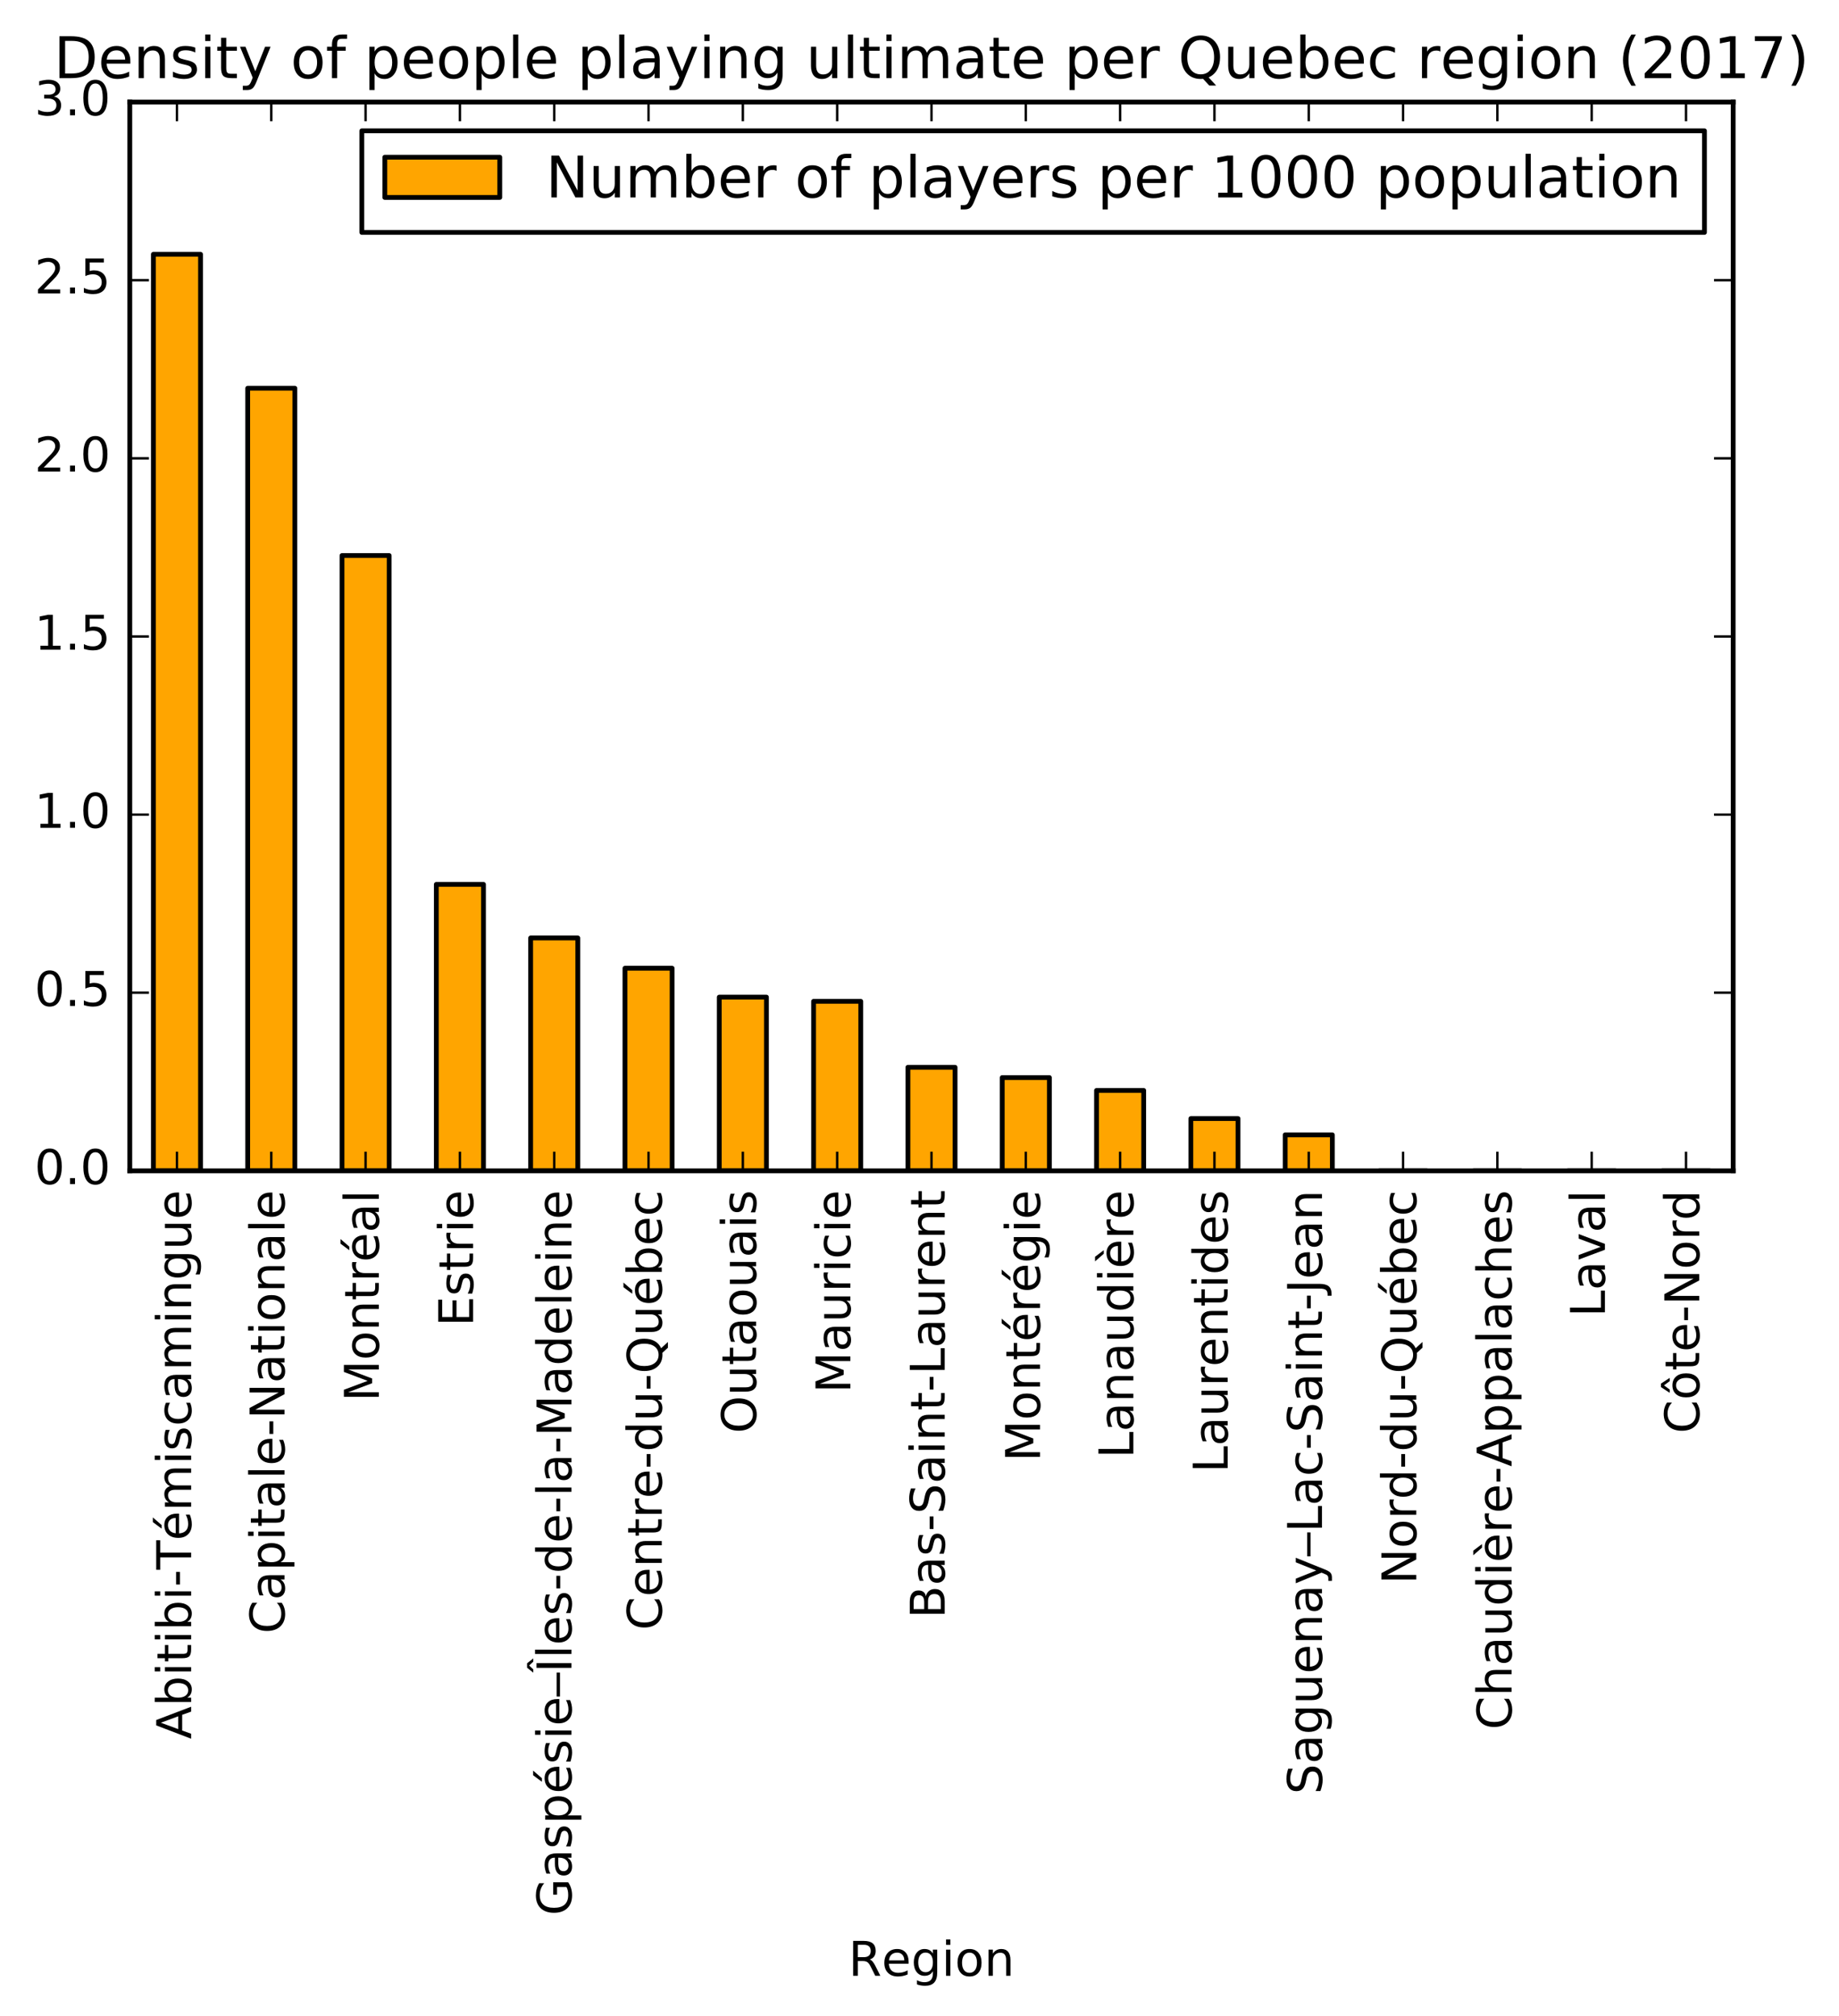<?xml version="1.0" encoding="utf-8" standalone="no"?>
<!DOCTYPE svg PUBLIC "-//W3C//DTD SVG 1.1//EN"
  "http://www.w3.org/Graphics/SVG/1.1/DTD/svg11.dtd">
<!-- Created with matplotlib (http://matplotlib.org/) -->
<svg height="421pt" version="1.1" viewBox="0 0 384 421" width="384pt" xmlns="http://www.w3.org/2000/svg" xmlns:xlink="http://www.w3.org/1999/xlink">
 <defs>
  <style type="text/css">
*{stroke-linecap:butt;stroke-linejoin:round;stroke-miterlimit:100000;}
  </style>
 </defs>
 <g id="figure_1">
  <g id="patch_1">
   <path d="M 0 421.904 
L 384.971 421.904 
L 384.971 0 
L 0 0 
z
" style="fill:#ffffff;"/>
  </g>
  <g id="axes_1">
   <g id="patch_2">
    <path d="M 27.103 244.518 
L 361.903 244.518 
L 361.903 21.318 
L 27.103 21.318 
z
" style="fill:#ffffff;"/>
   </g>
   <g id="patch_3">
    <path clip-path="url(#p0027a1272e)" d="M 32.027 244.518 
L 41.874 244.518 
L 41.874 53.103 
L 32.027 53.103 
z
" style="fill:#ffa500;stroke:#000000;stroke-linejoin:miter;"/>
   </g>
   <g id="patch_4">
    <path clip-path="url(#p0027a1272e)" d="M 51.721 244.518 
L 61.568 244.518 
L 61.568 81.08 
L 51.721 81.08 
z
" style="fill:#ffa500;stroke:#000000;stroke-linejoin:miter;"/>
   </g>
   <g id="patch_5">
    <path clip-path="url(#p0027a1272e)" d="M 71.415 244.518 
L 81.262 244.518 
L 81.262 116.016 
L 71.415 116.016 
z
" style="fill:#ffa500;stroke:#000000;stroke-linejoin:miter;"/>
   </g>
   <g id="patch_6">
    <path clip-path="url(#p0027a1272e)" d="M 91.109 244.518 
L 100.956 244.518 
L 100.956 184.693 
L 91.109 184.693 
z
" style="fill:#ffa500;stroke:#000000;stroke-linejoin:miter;"/>
   </g>
   <g id="patch_7">
    <path clip-path="url(#p0027a1272e)" d="M 110.803 244.518 
L 120.65 244.518 
L 120.65 195.883 
L 110.803 195.883 
z
" style="fill:#ffa500;stroke:#000000;stroke-linejoin:miter;"/>
   </g>
   <g id="patch_8">
    <path clip-path="url(#p0027a1272e)" d="M 130.497 244.518 
L 140.344 244.518 
L 140.344 202.202 
L 130.497 202.202 
z
" style="fill:#ffa500;stroke:#000000;stroke-linejoin:miter;"/>
   </g>
   <g id="patch_9">
    <path clip-path="url(#p0027a1272e)" d="M 150.191 244.518 
L 160.038 244.518 
L 160.038 208.242 
L 150.191 208.242 
z
" style="fill:#ffa500;stroke:#000000;stroke-linejoin:miter;"/>
   </g>
   <g id="patch_10">
    <path clip-path="url(#p0027a1272e)" d="M 169.885 244.518 
L 179.733 244.518 
L 179.733 209.117 
L 169.885 209.117 
z
" style="fill:#ffa500;stroke:#000000;stroke-linejoin:miter;"/>
   </g>
   <g id="patch_11">
    <path clip-path="url(#p0027a1272e)" d="M 189.58 244.518 
L 199.427 244.518 
L 199.427 222.894 
L 189.58 222.894 
z
" style="fill:#ffa500;stroke:#000000;stroke-linejoin:miter;"/>
   </g>
   <g id="patch_12">
    <path clip-path="url(#p0027a1272e)" d="M 209.274 244.518 
L 219.121 244.518 
L 219.121 225.038 
L 209.274 225.038 
z
" style="fill:#ffa500;stroke:#000000;stroke-linejoin:miter;"/>
   </g>
   <g id="patch_13">
    <path clip-path="url(#p0027a1272e)" d="M 228.968 244.518 
L 238.815 244.518 
L 238.815 227.721 
L 228.968 227.721 
z
" style="fill:#ffa500;stroke:#000000;stroke-linejoin:miter;"/>
   </g>
   <g id="patch_14">
    <path clip-path="url(#p0027a1272e)" d="M 248.662 244.518 
L 258.509 244.518 
L 258.509 233.597 
L 248.662 233.597 
z
" style="fill:#ffa500;stroke:#000000;stroke-linejoin:miter;"/>
   </g>
   <g id="patch_15">
    <path clip-path="url(#p0027a1272e)" d="M 268.356 244.518 
L 278.203 244.518 
L 278.203 237.003 
L 268.356 237.003 
z
" style="fill:#ffa500;stroke:#000000;stroke-linejoin:miter;"/>
   </g>
   <g id="patch_16">
    <path clip-path="url(#p0027a1272e)" d="M 288.05 244.518 
L 297.897 244.518 
L 297.897 244.518 
L 288.05 244.518 
z
" style="fill:#ffa500;stroke:#000000;stroke-linejoin:miter;"/>
   </g>
   <g id="patch_17">
    <path clip-path="url(#p0027a1272e)" d="M 307.744 244.518 
L 317.591 244.518 
L 317.591 244.518 
L 307.744 244.518 
z
" style="fill:#ffa500;stroke:#000000;stroke-linejoin:miter;"/>
   </g>
   <g id="patch_18">
    <path clip-path="url(#p0027a1272e)" d="M 327.438 244.518 
L 337.285 244.518 
L 337.285 244.518 
L 327.438 244.518 
z
" style="fill:#ffa500;stroke:#000000;stroke-linejoin:miter;"/>
   </g>
   <g id="patch_19">
    <path clip-path="url(#p0027a1272e)" d="M 347.133 244.518 
L 356.98 244.518 
L 356.98 244.518 
L 347.133 244.518 
z
" style="fill:#ffa500;stroke:#000000;stroke-linejoin:miter;"/>
   </g>
   <g id="patch_20">
    <path d="M 27.103 21.318 
L 361.903 21.318 
" style="fill:none;stroke:#000000;stroke-linecap:square;stroke-linejoin:miter;"/>
   </g>
   <g id="patch_21">
    <path d="M 361.903 244.518 
L 361.903 21.318 
" style="fill:none;stroke:#000000;stroke-linecap:square;stroke-linejoin:miter;"/>
   </g>
   <g id="patch_22">
    <path d="M 27.103 244.518 
L 361.903 244.518 
" style="fill:none;stroke:#000000;stroke-linecap:square;stroke-linejoin:miter;"/>
   </g>
   <g id="patch_23">
    <path d="M 27.103 244.518 
L 27.103 21.318 
" style="fill:none;stroke:#000000;stroke-linecap:square;stroke-linejoin:miter;"/>
   </g>
   <g id="matplotlib.axis_1">
    <g id="xtick_1">
     <g id="line2d_1">
      <defs>
       <path d="M 0 0 
L 0 -4 
" id="mc081baf6a2" style="stroke:#000000;stroke-width:0.5;"/>
      </defs>
      <g>
       <use style="stroke:#000000;stroke-width:0.5;" x="36.95" xlink:href="#mc081baf6a2" y="244.518"/>
      </g>
     </g>
     <g id="line2d_2">
      <defs>
       <path d="M 0 0 
L 0 4 
" id="m4bff1004f4" style="stroke:#000000;stroke-width:0.5;"/>
      </defs>
      <g>
       <use style="stroke:#000000;stroke-width:0.5;" x="36.95" xlink:href="#m4bff1004f4" y="21.318"/>
      </g>
     </g>
     <g id="text_1">
      <!-- Abitibi-Témiscamingue -->
      <defs>
       <path d="M 54.891 33.016 
L 54.891 0 
L 45.906 0 
L 45.906 32.719 
Q 45.906 40.484 42.875 44.328 
Q 39.844 48.188 33.797 48.188 
Q 26.516 48.188 22.312 43.547 
Q 18.109 38.922 18.109 30.906 
L 18.109 0 
L 9.078 0 
L 9.078 54.688 
L 18.109 54.688 
L 18.109 46.188 
Q 21.344 51.125 25.703 53.562 
Q 30.078 56 35.797 56 
Q 45.219 56 50.047 50.172 
Q 54.891 44.344 54.891 33.016 
" id="BitstreamVeraSans-Roman-6e"/>
       <path d="M 56.203 29.594 
L 56.203 25.203 
L 14.891 25.203 
Q 15.484 15.922 20.484 11.062 
Q 25.484 6.203 34.422 6.203 
Q 39.594 6.203 44.453 7.469 
Q 49.312 8.734 54.109 11.281 
L 54.109 2.781 
Q 49.266 0.734 44.188 -0.344 
Q 39.109 -1.422 33.891 -1.422 
Q 20.797 -1.422 13.156 6.188 
Q 5.516 13.812 5.516 26.812 
Q 5.516 40.234 12.766 48.109 
Q 20.016 56 32.328 56 
Q 43.359 56 49.781 48.891 
Q 56.203 41.797 56.203 29.594 
M 47.219 32.234 
Q 47.125 39.594 43.094 43.984 
Q 39.062 48.391 32.422 48.391 
Q 24.906 48.391 20.391 44.141 
Q 15.875 39.891 15.188 32.172 
z
M 38.531 79.984 
L 48.25 79.984 
L 32.344 61.625 
L 24.859 61.625 
z
" id="BitstreamVeraSans-Roman-e9"/>
       <path d="M 45.406 27.984 
Q 45.406 37.75 41.375 43.109 
Q 37.359 48.484 30.078 48.484 
Q 22.859 48.484 18.828 43.109 
Q 14.797 37.75 14.797 27.984 
Q 14.797 18.266 18.828 12.891 
Q 22.859 7.516 30.078 7.516 
Q 37.359 7.516 41.375 12.891 
Q 45.406 18.266 45.406 27.984 
M 54.391 6.781 
Q 54.391 -7.172 48.188 -13.984 
Q 42 -20.797 29.203 -20.797 
Q 24.469 -20.797 20.266 -20.094 
Q 16.062 -19.391 12.109 -17.922 
L 12.109 -9.188 
Q 16.062 -11.328 19.922 -12.344 
Q 23.781 -13.375 27.781 -13.375 
Q 36.625 -13.375 41.016 -8.766 
Q 45.406 -4.156 45.406 5.172 
L 45.406 9.625 
Q 42.625 4.781 38.281 2.391 
Q 33.938 0 27.875 0 
Q 17.828 0 11.672 7.656 
Q 5.516 15.328 5.516 27.984 
Q 5.516 40.672 11.672 48.328 
Q 17.828 56 27.875 56 
Q 33.938 56 38.281 53.609 
Q 42.625 51.219 45.406 46.391 
L 45.406 54.688 
L 54.391 54.688 
z
" id="BitstreamVeraSans-Roman-67"/>
       <path d="M -0.297 72.906 
L 61.375 72.906 
L 61.375 64.594 
L 35.5 64.594 
L 35.5 0 
L 25.594 0 
L 25.594 64.594 
L -0.297 64.594 
z
" id="BitstreamVeraSans-Roman-54"/>
       <path d="M 4.891 31.391 
L 31.203 31.391 
L 31.203 23.391 
L 4.891 23.391 
z
" id="BitstreamVeraSans-Roman-2d"/>
       <path d="M 34.188 63.188 
L 20.797 26.906 
L 47.609 26.906 
z
M 28.609 72.906 
L 39.797 72.906 
L 67.578 0 
L 57.328 0 
L 50.688 18.703 
L 17.828 18.703 
L 11.188 0 
L 0.781 0 
z
" id="BitstreamVeraSans-Roman-41"/>
       <path d="M 52 44.188 
Q 55.375 50.25 60.062 53.125 
Q 64.75 56 71.094 56 
Q 79.641 56 84.281 50.016 
Q 88.922 44.047 88.922 33.016 
L 88.922 0 
L 79.891 0 
L 79.891 32.719 
Q 79.891 40.578 77.094 44.375 
Q 74.312 48.188 68.609 48.188 
Q 61.625 48.188 57.562 43.547 
Q 53.516 38.922 53.516 30.906 
L 53.516 0 
L 44.484 0 
L 44.484 32.719 
Q 44.484 40.625 41.703 44.406 
Q 38.922 48.188 33.109 48.188 
Q 26.219 48.188 22.156 43.531 
Q 18.109 38.875 18.109 30.906 
L 18.109 0 
L 9.078 0 
L 9.078 54.688 
L 18.109 54.688 
L 18.109 46.188 
Q 21.188 51.219 25.484 53.609 
Q 29.781 56 35.688 56 
Q 41.656 56 45.828 52.969 
Q 50 49.953 52 44.188 
" id="BitstreamVeraSans-Roman-6d"/>
       <path d="M 56.203 29.594 
L 56.203 25.203 
L 14.891 25.203 
Q 15.484 15.922 20.484 11.062 
Q 25.484 6.203 34.422 6.203 
Q 39.594 6.203 44.453 7.469 
Q 49.312 8.734 54.109 11.281 
L 54.109 2.781 
Q 49.266 0.734 44.188 -0.344 
Q 39.109 -1.422 33.891 -1.422 
Q 20.797 -1.422 13.156 6.188 
Q 5.516 13.812 5.516 26.812 
Q 5.516 40.234 12.766 48.109 
Q 20.016 56 32.328 56 
Q 43.359 56 49.781 48.891 
Q 56.203 41.797 56.203 29.594 
M 47.219 32.234 
Q 47.125 39.594 43.094 43.984 
Q 39.062 48.391 32.422 48.391 
Q 24.906 48.391 20.391 44.141 
Q 15.875 39.891 15.188 32.172 
z
" id="BitstreamVeraSans-Roman-65"/>
       <path d="M 9.422 54.688 
L 18.406 54.688 
L 18.406 0 
L 9.422 0 
z
M 9.422 75.984 
L 18.406 75.984 
L 18.406 64.594 
L 9.422 64.594 
z
" id="BitstreamVeraSans-Roman-69"/>
       <path d="M 18.312 70.219 
L 18.312 54.688 
L 36.812 54.688 
L 36.812 47.703 
L 18.312 47.703 
L 18.312 18.016 
Q 18.312 11.328 20.141 9.422 
Q 21.969 7.516 27.594 7.516 
L 36.812 7.516 
L 36.812 0 
L 27.594 0 
Q 17.188 0 13.234 3.875 
Q 9.281 7.766 9.281 18.016 
L 9.281 47.703 
L 2.688 47.703 
L 2.688 54.688 
L 9.281 54.688 
L 9.281 70.219 
z
" id="BitstreamVeraSans-Roman-74"/>
       <path d="M 8.5 21.578 
L 8.5 54.688 
L 17.484 54.688 
L 17.484 21.922 
Q 17.484 14.156 20.5 10.266 
Q 23.531 6.391 29.594 6.391 
Q 36.859 6.391 41.078 11.031 
Q 45.312 15.672 45.312 23.688 
L 45.312 54.688 
L 54.297 54.688 
L 54.297 0 
L 45.312 0 
L 45.312 8.406 
Q 42.047 3.422 37.719 1 
Q 33.406 -1.422 27.688 -1.422 
Q 18.266 -1.422 13.375 4.438 
Q 8.5 10.297 8.5 21.578 
" id="BitstreamVeraSans-Roman-75"/>
       <path d="M 34.281 27.484 
Q 23.391 27.484 19.188 25 
Q 14.984 22.516 14.984 16.5 
Q 14.984 11.719 18.141 8.906 
Q 21.297 6.109 26.703 6.109 
Q 34.188 6.109 38.703 11.406 
Q 43.219 16.703 43.219 25.484 
L 43.219 27.484 
z
M 52.203 31.203 
L 52.203 0 
L 43.219 0 
L 43.219 8.297 
Q 40.141 3.328 35.547 0.953 
Q 30.953 -1.422 24.312 -1.422 
Q 15.922 -1.422 10.953 3.297 
Q 6 8.016 6 15.922 
Q 6 25.141 12.172 29.828 
Q 18.359 34.516 30.609 34.516 
L 43.219 34.516 
L 43.219 35.406 
Q 43.219 41.609 39.141 45 
Q 35.062 48.391 27.688 48.391 
Q 23 48.391 18.547 47.266 
Q 14.109 46.141 10.016 43.891 
L 10.016 52.203 
Q 14.938 54.109 19.578 55.047 
Q 24.219 56 28.609 56 
Q 40.484 56 46.344 49.844 
Q 52.203 43.703 52.203 31.203 
" id="BitstreamVeraSans-Roman-61"/>
       <path d="M 44.281 53.078 
L 44.281 44.578 
Q 40.484 46.531 36.375 47.5 
Q 32.281 48.484 27.875 48.484 
Q 21.188 48.484 17.844 46.438 
Q 14.5 44.391 14.5 40.281 
Q 14.5 37.156 16.891 35.375 
Q 19.281 33.594 26.516 31.984 
L 29.594 31.297 
Q 39.156 29.25 43.188 25.516 
Q 47.219 21.781 47.219 15.094 
Q 47.219 7.469 41.188 3.016 
Q 35.156 -1.422 24.609 -1.422 
Q 20.219 -1.422 15.453 -0.562 
Q 10.688 0.297 5.422 2 
L 5.422 11.281 
Q 10.406 8.688 15.234 7.391 
Q 20.062 6.109 24.812 6.109 
Q 31.156 6.109 34.562 8.281 
Q 37.984 10.453 37.984 14.406 
Q 37.984 18.062 35.516 20.016 
Q 33.062 21.969 24.703 23.781 
L 21.578 24.516 
Q 13.234 26.266 9.516 29.906 
Q 5.812 33.547 5.812 39.891 
Q 5.812 47.609 11.281 51.797 
Q 16.75 56 26.812 56 
Q 31.781 56 36.172 55.266 
Q 40.578 54.547 44.281 53.078 
" id="BitstreamVeraSans-Roman-73"/>
       <path d="M 48.781 52.594 
L 48.781 44.188 
Q 44.969 46.297 41.141 47.344 
Q 37.312 48.391 33.406 48.391 
Q 24.656 48.391 19.812 42.844 
Q 14.984 37.312 14.984 27.297 
Q 14.984 17.281 19.812 11.734 
Q 24.656 6.203 33.406 6.203 
Q 37.312 6.203 41.141 7.25 
Q 44.969 8.297 48.781 10.406 
L 48.781 2.094 
Q 45.016 0.344 40.984 -0.531 
Q 36.969 -1.422 32.422 -1.422 
Q 20.062 -1.422 12.781 6.344 
Q 5.516 14.109 5.516 27.297 
Q 5.516 40.672 12.859 48.328 
Q 20.219 56 33.016 56 
Q 37.156 56 41.109 55.141 
Q 45.062 54.297 48.781 52.594 
" id="BitstreamVeraSans-Roman-63"/>
       <path d="M 48.688 27.297 
Q 48.688 37.203 44.609 42.844 
Q 40.531 48.484 33.406 48.484 
Q 26.266 48.484 22.188 42.844 
Q 18.109 37.203 18.109 27.297 
Q 18.109 17.391 22.188 11.75 
Q 26.266 6.109 33.406 6.109 
Q 40.531 6.109 44.609 11.75 
Q 48.688 17.391 48.688 27.297 
M 18.109 46.391 
Q 20.953 51.266 25.266 53.625 
Q 29.594 56 35.594 56 
Q 45.562 56 51.781 48.094 
Q 58.016 40.188 58.016 27.297 
Q 58.016 14.406 51.781 6.484 
Q 45.562 -1.422 35.594 -1.422 
Q 29.594 -1.422 25.266 0.953 
Q 20.953 3.328 18.109 8.203 
L 18.109 0 
L 9.078 0 
L 9.078 75.984 
L 18.109 75.984 
z
" id="BitstreamVeraSans-Roman-62"/>
      </defs>
      <g transform="translate(39.91 363.188)rotate(-90.0)scale(0.1 -0.1)">
       <use xlink:href="#BitstreamVeraSans-Roman-41"/>
       <use x="68.408" xlink:href="#BitstreamVeraSans-Roman-62"/>
       <use x="131.885" xlink:href="#BitstreamVeraSans-Roman-69"/>
       <use x="159.668" xlink:href="#BitstreamVeraSans-Roman-74"/>
       <use x="198.877" xlink:href="#BitstreamVeraSans-Roman-69"/>
       <use x="226.66" xlink:href="#BitstreamVeraSans-Roman-62"/>
       <use x="290.137" xlink:href="#BitstreamVeraSans-Roman-69"/>
       <use x="317.92" xlink:href="#BitstreamVeraSans-Roman-2d"/>
       <use x="353.863" xlink:href="#BitstreamVeraSans-Roman-54"/>
       <use x="414.682" xlink:href="#BitstreamVeraSans-Roman-e9"/>
       <use x="476.205" xlink:href="#BitstreamVeraSans-Roman-6d"/>
       <use x="573.617" xlink:href="#BitstreamVeraSans-Roman-69"/>
       <use x="601.4" xlink:href="#BitstreamVeraSans-Roman-73"/>
       <use x="653.5" xlink:href="#BitstreamVeraSans-Roman-63"/>
       <use x="708.48" xlink:href="#BitstreamVeraSans-Roman-61"/>
       <use x="769.76" xlink:href="#BitstreamVeraSans-Roman-6d"/>
       <use x="867.172" xlink:href="#BitstreamVeraSans-Roman-69"/>
       <use x="894.955" xlink:href="#BitstreamVeraSans-Roman-6e"/>
       <use x="958.334" xlink:href="#BitstreamVeraSans-Roman-67"/>
       <use x="1021.811" xlink:href="#BitstreamVeraSans-Roman-75"/>
       <use x="1085.189" xlink:href="#BitstreamVeraSans-Roman-65"/>
      </g>
     </g>
    </g>
    <g id="xtick_2">
     <g id="line2d_3">
      <g>
       <use style="stroke:#000000;stroke-width:0.5;" x="56.644" xlink:href="#mc081baf6a2" y="244.518"/>
      </g>
     </g>
     <g id="line2d_4">
      <g>
       <use style="stroke:#000000;stroke-width:0.5;" x="56.644" xlink:href="#m4bff1004f4" y="21.318"/>
      </g>
     </g>
     <g id="text_2">
      <!-- Capitale-Nationale -->
      <defs>
       <path d="M 9.812 72.906 
L 23.094 72.906 
L 55.422 11.922 
L 55.422 72.906 
L 64.984 72.906 
L 64.984 0 
L 51.703 0 
L 19.391 60.984 
L 19.391 0 
L 9.812 0 
z
" id="BitstreamVeraSans-Roman-4e"/>
       <path d="M 30.609 48.391 
Q 23.391 48.391 19.188 42.75 
Q 14.984 37.109 14.984 27.297 
Q 14.984 17.484 19.156 11.844 
Q 23.344 6.203 30.609 6.203 
Q 37.797 6.203 41.984 11.859 
Q 46.188 17.531 46.188 27.297 
Q 46.188 37.016 41.984 42.703 
Q 37.797 48.391 30.609 48.391 
M 30.609 56 
Q 42.328 56 49.016 48.375 
Q 55.719 40.766 55.719 27.297 
Q 55.719 13.875 49.016 6.219 
Q 42.328 -1.422 30.609 -1.422 
Q 18.844 -1.422 12.172 6.219 
Q 5.516 13.875 5.516 27.297 
Q 5.516 40.766 12.172 48.375 
Q 18.844 56 30.609 56 
" id="BitstreamVeraSans-Roman-6f"/>
       <path d="M 64.406 67.281 
L 64.406 56.891 
Q 59.422 61.531 53.781 63.812 
Q 48.141 66.109 41.797 66.109 
Q 29.297 66.109 22.656 58.469 
Q 16.016 50.828 16.016 36.375 
Q 16.016 21.969 22.656 14.328 
Q 29.297 6.688 41.797 6.688 
Q 48.141 6.688 53.781 8.984 
Q 59.422 11.281 64.406 15.922 
L 64.406 5.609 
Q 59.234 2.094 53.438 0.328 
Q 47.656 -1.422 41.219 -1.422 
Q 24.656 -1.422 15.125 8.703 
Q 5.609 18.844 5.609 36.375 
Q 5.609 53.953 15.125 64.078 
Q 24.656 74.219 41.219 74.219 
Q 47.75 74.219 53.531 72.484 
Q 59.328 70.75 64.406 67.281 
" id="BitstreamVeraSans-Roman-43"/>
       <path d="M 9.422 75.984 
L 18.406 75.984 
L 18.406 0 
L 9.422 0 
z
" id="BitstreamVeraSans-Roman-6c"/>
       <path d="M 18.109 8.203 
L 18.109 -20.797 
L 9.078 -20.797 
L 9.078 54.688 
L 18.109 54.688 
L 18.109 46.391 
Q 20.953 51.266 25.266 53.625 
Q 29.594 56 35.594 56 
Q 45.562 56 51.781 48.094 
Q 58.016 40.188 58.016 27.297 
Q 58.016 14.406 51.781 6.484 
Q 45.562 -1.422 35.594 -1.422 
Q 29.594 -1.422 25.266 0.953 
Q 20.953 3.328 18.109 8.203 
M 48.688 27.297 
Q 48.688 37.203 44.609 42.844 
Q 40.531 48.484 33.406 48.484 
Q 26.266 48.484 22.188 42.844 
Q 18.109 37.203 18.109 27.297 
Q 18.109 17.391 22.188 11.75 
Q 26.266 6.109 33.406 6.109 
Q 40.531 6.109 44.609 11.75 
Q 48.688 17.391 48.688 27.297 
" id="BitstreamVeraSans-Roman-70"/>
      </defs>
      <g transform="translate(59.404 341.167)rotate(-90.0)scale(0.1 -0.1)">
       <use xlink:href="#BitstreamVeraSans-Roman-43"/>
       <use x="69.824" xlink:href="#BitstreamVeraSans-Roman-61"/>
       <use x="131.104" xlink:href="#BitstreamVeraSans-Roman-70"/>
       <use x="194.58" xlink:href="#BitstreamVeraSans-Roman-69"/>
       <use x="222.363" xlink:href="#BitstreamVeraSans-Roman-74"/>
       <use x="261.572" xlink:href="#BitstreamVeraSans-Roman-61"/>
       <use x="322.852" xlink:href="#BitstreamVeraSans-Roman-6c"/>
       <use x="350.635" xlink:href="#BitstreamVeraSans-Roman-65"/>
       <use x="412.158" xlink:href="#BitstreamVeraSans-Roman-2d"/>
       <use x="448.242" xlink:href="#BitstreamVeraSans-Roman-4e"/>
       <use x="523.047" xlink:href="#BitstreamVeraSans-Roman-61"/>
       <use x="584.326" xlink:href="#BitstreamVeraSans-Roman-74"/>
       <use x="623.535" xlink:href="#BitstreamVeraSans-Roman-69"/>
       <use x="651.318" xlink:href="#BitstreamVeraSans-Roman-6f"/>
       <use x="712.5" xlink:href="#BitstreamVeraSans-Roman-6e"/>
       <use x="775.879" xlink:href="#BitstreamVeraSans-Roman-61"/>
       <use x="837.158" xlink:href="#BitstreamVeraSans-Roman-6c"/>
       <use x="864.941" xlink:href="#BitstreamVeraSans-Roman-65"/>
      </g>
     </g>
    </g>
    <g id="xtick_3">
     <g id="line2d_5">
      <g>
       <use style="stroke:#000000;stroke-width:0.5;" x="76.338" xlink:href="#mc081baf6a2" y="244.518"/>
      </g>
     </g>
     <g id="line2d_6">
      <g>
       <use style="stroke:#000000;stroke-width:0.5;" x="76.338" xlink:href="#m4bff1004f4" y="21.318"/>
      </g>
     </g>
     <g id="text_3">
      <!-- Montréal -->
      <defs>
       <path d="M 9.812 72.906 
L 24.516 72.906 
L 43.109 23.297 
L 61.812 72.906 
L 76.516 72.906 
L 76.516 0 
L 66.891 0 
L 66.891 64.016 
L 48.094 14.016 
L 38.188 14.016 
L 19.391 64.016 
L 19.391 0 
L 9.812 0 
z
" id="BitstreamVeraSans-Roman-4d"/>
       <path d="M 41.109 46.297 
Q 39.594 47.172 37.812 47.578 
Q 36.031 48 33.891 48 
Q 26.266 48 22.188 43.047 
Q 18.109 38.094 18.109 28.812 
L 18.109 0 
L 9.078 0 
L 9.078 54.688 
L 18.109 54.688 
L 18.109 46.188 
Q 20.953 51.172 25.484 53.578 
Q 30.031 56 36.531 56 
Q 37.453 56 38.578 55.875 
Q 39.703 55.766 41.062 55.516 
z
" id="BitstreamVeraSans-Roman-72"/>
      </defs>
      <g transform="translate(79.098 292.69)rotate(-90.0)scale(0.1 -0.1)">
       <use xlink:href="#BitstreamVeraSans-Roman-4d"/>
       <use x="86.279" xlink:href="#BitstreamVeraSans-Roman-6f"/>
       <use x="147.461" xlink:href="#BitstreamVeraSans-Roman-6e"/>
       <use x="210.84" xlink:href="#BitstreamVeraSans-Roman-74"/>
       <use x="250.049" xlink:href="#BitstreamVeraSans-Roman-72"/>
       <use x="291.131" xlink:href="#BitstreamVeraSans-Roman-e9"/>
       <use x="352.654" xlink:href="#BitstreamVeraSans-Roman-61"/>
       <use x="413.934" xlink:href="#BitstreamVeraSans-Roman-6c"/>
      </g>
     </g>
    </g>
    <g id="xtick_4">
     <g id="line2d_7">
      <g>
       <use style="stroke:#000000;stroke-width:0.5;" x="96.033" xlink:href="#mc081baf6a2" y="244.518"/>
      </g>
     </g>
     <g id="line2d_8">
      <g>
       <use style="stroke:#000000;stroke-width:0.5;" x="96.033" xlink:href="#m4bff1004f4" y="21.318"/>
      </g>
     </g>
     <g id="text_4">
      <!-- Estrie -->
      <defs>
       <path d="M 9.812 72.906 
L 55.906 72.906 
L 55.906 64.594 
L 19.672 64.594 
L 19.672 43.016 
L 54.391 43.016 
L 54.391 34.719 
L 19.672 34.719 
L 19.672 8.297 
L 56.781 8.297 
L 56.781 0 
L 9.812 0 
z
" id="BitstreamVeraSans-Roman-45"/>
      </defs>
      <g transform="translate(98.792 277.009)rotate(-90.0)scale(0.1 -0.1)">
       <use xlink:href="#BitstreamVeraSans-Roman-45"/>
       <use x="63.184" xlink:href="#BitstreamVeraSans-Roman-73"/>
       <use x="115.283" xlink:href="#BitstreamVeraSans-Roman-74"/>
       <use x="154.492" xlink:href="#BitstreamVeraSans-Roman-72"/>
       <use x="195.605" xlink:href="#BitstreamVeraSans-Roman-69"/>
       <use x="223.389" xlink:href="#BitstreamVeraSans-Roman-65"/>
      </g>
     </g>
    </g>
    <g id="xtick_5">
     <g id="line2d_9">
      <g>
       <use style="stroke:#000000;stroke-width:0.5;" x="115.727" xlink:href="#mc081baf6a2" y="244.518"/>
      </g>
     </g>
     <g id="line2d_10">
      <g>
       <use style="stroke:#000000;stroke-width:0.5;" x="115.727" xlink:href="#m4bff1004f4" y="21.318"/>
      </g>
     </g>
     <g id="text_5">
      <!-- Gaspésie–Îles-de-la-Madeleine -->
      <defs>
       <path d="M 59.516 10.406 
L 59.516 29.984 
L 43.406 29.984 
L 43.406 38.094 
L 69.281 38.094 
L 69.281 6.781 
Q 63.578 2.734 56.688 0.656 
Q 49.812 -1.422 42 -1.422 
Q 24.906 -1.422 15.25 8.562 
Q 5.609 18.562 5.609 36.375 
Q 5.609 54.25 15.25 64.234 
Q 24.906 74.219 42 74.219 
Q 49.125 74.219 55.547 72.453 
Q 61.969 70.703 67.391 67.281 
L 67.391 56.781 
Q 61.922 61.422 55.766 63.766 
Q 49.609 66.109 42.828 66.109 
Q 29.438 66.109 22.719 58.641 
Q 16.016 51.172 16.016 36.375 
Q 16.016 21.625 22.719 14.156 
Q 29.438 6.688 42.828 6.688 
Q 48.047 6.688 52.141 7.594 
Q 56.25 8.5 59.516 10.406 
" id="BitstreamVeraSans-Roman-47"/>
       <path d="M 45.406 46.391 
L 45.406 75.984 
L 54.391 75.984 
L 54.391 0 
L 45.406 0 
L 45.406 8.203 
Q 42.578 3.328 38.25 0.953 
Q 33.938 -1.422 27.875 -1.422 
Q 17.969 -1.422 11.734 6.484 
Q 5.516 14.406 5.516 27.297 
Q 5.516 40.188 11.734 48.094 
Q 17.969 56 27.875 56 
Q 33.938 56 38.25 53.625 
Q 42.578 51.266 45.406 46.391 
M 14.797 27.297 
Q 14.797 17.391 18.875 11.75 
Q 22.953 6.109 30.078 6.109 
Q 37.203 6.109 41.297 11.75 
Q 45.406 17.391 45.406 27.297 
Q 45.406 37.203 41.297 42.844 
Q 37.203 48.484 30.078 48.484 
Q 22.953 48.484 18.875 42.844 
Q 14.797 37.203 14.797 27.297 
" id="BitstreamVeraSans-Roman-64"/>
       <path d="M 9.812 72.906 
L 19.672 72.906 
L 19.672 0 
L 9.812 0 
z
M 10.156 92.609 
L 19.344 92.609 
L 29.641 79.625 
L 22.859 79.625 
L 14.75 88.312 
L 6.641 79.625 
L -0.141 79.625 
z
" id="BitstreamVeraSans-Roman-ce"/>
       <path d="M 0 30.906 
L 50 30.906 
L 50 23.875 
L 0 23.875 
z
" id="BitstreamVeraSans-Roman-2013"/>
      </defs>
      <g transform="translate(119.317 400.026)rotate(-90.0)scale(0.1 -0.1)">
       <use xlink:href="#BitstreamVeraSans-Roman-47"/>
       <use x="77.49" xlink:href="#BitstreamVeraSans-Roman-61"/>
       <use x="138.77" xlink:href="#BitstreamVeraSans-Roman-73"/>
       <use x="190.869" xlink:href="#BitstreamVeraSans-Roman-70"/>
       <use x="254.346" xlink:href="#BitstreamVeraSans-Roman-e9"/>
       <use x="315.869" xlink:href="#BitstreamVeraSans-Roman-73"/>
       <use x="367.969" xlink:href="#BitstreamVeraSans-Roman-69"/>
       <use x="395.752" xlink:href="#BitstreamVeraSans-Roman-65"/>
       <use x="457.275" xlink:href="#BitstreamVeraSans-Roman-2013"/>
       <use x="507.275" xlink:href="#BitstreamVeraSans-Roman-ce"/>
       <use x="536.768" xlink:href="#BitstreamVeraSans-Roman-6c"/>
       <use x="564.551" xlink:href="#BitstreamVeraSans-Roman-65"/>
       <use x="626.074" xlink:href="#BitstreamVeraSans-Roman-73"/>
       <use x="678.174" xlink:href="#BitstreamVeraSans-Roman-2d"/>
       <use x="714.258" xlink:href="#BitstreamVeraSans-Roman-64"/>
       <use x="777.734" xlink:href="#BitstreamVeraSans-Roman-65"/>
       <use x="839.258" xlink:href="#BitstreamVeraSans-Roman-2d"/>
       <use x="875.342" xlink:href="#BitstreamVeraSans-Roman-6c"/>
       <use x="903.125" xlink:href="#BitstreamVeraSans-Roman-61"/>
       <use x="964.404" xlink:href="#BitstreamVeraSans-Roman-2d"/>
       <use x="1000.488" xlink:href="#BitstreamVeraSans-Roman-4d"/>
       <use x="1086.768" xlink:href="#BitstreamVeraSans-Roman-61"/>
       <use x="1148.047" xlink:href="#BitstreamVeraSans-Roman-64"/>
       <use x="1211.523" xlink:href="#BitstreamVeraSans-Roman-65"/>
       <use x="1273.047" xlink:href="#BitstreamVeraSans-Roman-6c"/>
       <use x="1300.83" xlink:href="#BitstreamVeraSans-Roman-65"/>
       <use x="1362.354" xlink:href="#BitstreamVeraSans-Roman-69"/>
       <use x="1390.137" xlink:href="#BitstreamVeraSans-Roman-6e"/>
       <use x="1453.516" xlink:href="#BitstreamVeraSans-Roman-65"/>
      </g>
     </g>
    </g>
    <g id="xtick_6">
     <g id="line2d_11">
      <g>
       <use style="stroke:#000000;stroke-width:0.5;" x="135.421" xlink:href="#mc081baf6a2" y="244.518"/>
      </g>
     </g>
     <g id="line2d_12">
      <g>
       <use style="stroke:#000000;stroke-width:0.5;" x="135.421" xlink:href="#m4bff1004f4" y="21.318"/>
      </g>
     </g>
     <g id="text_6">
      <!-- Centre-du-Québec -->
      <defs>
       <path d="M 39.406 66.219 
Q 28.656 66.219 22.328 58.203 
Q 16.016 50.203 16.016 36.375 
Q 16.016 22.609 22.328 14.594 
Q 28.656 6.594 39.406 6.594 
Q 50.141 6.594 56.422 14.594 
Q 62.703 22.609 62.703 36.375 
Q 62.703 50.203 56.422 58.203 
Q 50.141 66.219 39.406 66.219 
M 53.219 1.312 
L 66.219 -12.891 
L 54.297 -12.891 
L 43.5 -1.219 
Q 41.891 -1.312 41.031 -1.359 
Q 40.188 -1.422 39.406 -1.422 
Q 24.031 -1.422 14.812 8.859 
Q 5.609 19.141 5.609 36.375 
Q 5.609 53.656 14.812 63.938 
Q 24.031 74.219 39.406 74.219 
Q 54.734 74.219 63.906 63.938 
Q 73.094 53.656 73.094 36.375 
Q 73.094 23.688 67.984 14.641 
Q 62.891 5.609 53.219 1.312 
" id="BitstreamVeraSans-Roman-51"/>
      </defs>
      <g transform="translate(138.18 340.442)rotate(-90.0)scale(0.1 -0.1)">
       <use xlink:href="#BitstreamVeraSans-Roman-43"/>
       <use x="69.824" xlink:href="#BitstreamVeraSans-Roman-65"/>
       <use x="131.348" xlink:href="#BitstreamVeraSans-Roman-6e"/>
       <use x="194.727" xlink:href="#BitstreamVeraSans-Roman-74"/>
       <use x="233.936" xlink:href="#BitstreamVeraSans-Roman-72"/>
       <use x="275.018" xlink:href="#BitstreamVeraSans-Roman-65"/>
       <use x="336.541" xlink:href="#BitstreamVeraSans-Roman-2d"/>
       <use x="372.625" xlink:href="#BitstreamVeraSans-Roman-64"/>
       <use x="436.102" xlink:href="#BitstreamVeraSans-Roman-75"/>
       <use x="499.48" xlink:href="#BitstreamVeraSans-Roman-2d"/>
       <use x="535.611" xlink:href="#BitstreamVeraSans-Roman-51"/>
       <use x="614.322" xlink:href="#BitstreamVeraSans-Roman-75"/>
       <use x="677.701" xlink:href="#BitstreamVeraSans-Roman-e9"/>
       <use x="739.225" xlink:href="#BitstreamVeraSans-Roman-62"/>
       <use x="802.701" xlink:href="#BitstreamVeraSans-Roman-65"/>
       <use x="864.225" xlink:href="#BitstreamVeraSans-Roman-63"/>
      </g>
     </g>
    </g>
    <g id="xtick_7">
     <g id="line2d_13">
      <g>
       <use style="stroke:#000000;stroke-width:0.5;" x="155.115" xlink:href="#mc081baf6a2" y="244.518"/>
      </g>
     </g>
     <g id="line2d_14">
      <g>
       <use style="stroke:#000000;stroke-width:0.5;" x="155.115" xlink:href="#m4bff1004f4" y="21.318"/>
      </g>
     </g>
     <g id="text_7">
      <!-- Outaouais -->
      <defs>
       <path d="M 39.406 66.219 
Q 28.656 66.219 22.328 58.203 
Q 16.016 50.203 16.016 36.375 
Q 16.016 22.609 22.328 14.594 
Q 28.656 6.594 39.406 6.594 
Q 50.141 6.594 56.422 14.594 
Q 62.703 22.609 62.703 36.375 
Q 62.703 50.203 56.422 58.203 
Q 50.141 66.219 39.406 66.219 
M 39.406 74.219 
Q 54.734 74.219 63.906 63.938 
Q 73.094 53.656 73.094 36.375 
Q 73.094 19.141 63.906 8.859 
Q 54.734 -1.422 39.406 -1.422 
Q 24.031 -1.422 14.812 8.828 
Q 5.609 19.094 5.609 36.375 
Q 5.609 53.656 14.812 63.938 
Q 24.031 74.219 39.406 74.219 
" id="BitstreamVeraSans-Roman-4f"/>
      </defs>
      <g transform="translate(157.874 299.348)rotate(-90.0)scale(0.1 -0.1)">
       <use xlink:href="#BitstreamVeraSans-Roman-4f"/>
       <use x="78.711" xlink:href="#BitstreamVeraSans-Roman-75"/>
       <use x="142.09" xlink:href="#BitstreamVeraSans-Roman-74"/>
       <use x="181.299" xlink:href="#BitstreamVeraSans-Roman-61"/>
       <use x="242.578" xlink:href="#BitstreamVeraSans-Roman-6f"/>
       <use x="303.76" xlink:href="#BitstreamVeraSans-Roman-75"/>
       <use x="367.139" xlink:href="#BitstreamVeraSans-Roman-61"/>
       <use x="428.418" xlink:href="#BitstreamVeraSans-Roman-69"/>
       <use x="456.201" xlink:href="#BitstreamVeraSans-Roman-73"/>
      </g>
     </g>
    </g>
    <g id="xtick_8">
     <g id="line2d_15">
      <g>
       <use style="stroke:#000000;stroke-width:0.5;" x="174.809" xlink:href="#mc081baf6a2" y="244.518"/>
      </g>
     </g>
     <g id="line2d_16">
      <g>
       <use style="stroke:#000000;stroke-width:0.5;" x="174.809" xlink:href="#m4bff1004f4" y="21.318"/>
      </g>
     </g>
     <g id="text_8">
      <!-- Mauricie -->
      <g transform="translate(177.568 290.931)rotate(-90.0)scale(0.1 -0.1)">
       <use xlink:href="#BitstreamVeraSans-Roman-4d"/>
       <use x="86.279" xlink:href="#BitstreamVeraSans-Roman-61"/>
       <use x="147.559" xlink:href="#BitstreamVeraSans-Roman-75"/>
       <use x="210.938" xlink:href="#BitstreamVeraSans-Roman-72"/>
       <use x="252.051" xlink:href="#BitstreamVeraSans-Roman-69"/>
       <use x="279.834" xlink:href="#BitstreamVeraSans-Roman-63"/>
       <use x="334.814" xlink:href="#BitstreamVeraSans-Roman-69"/>
       <use x="362.598" xlink:href="#BitstreamVeraSans-Roman-65"/>
      </g>
     </g>
    </g>
    <g id="xtick_9">
     <g id="line2d_17">
      <g>
       <use style="stroke:#000000;stroke-width:0.5;" x="194.503" xlink:href="#mc081baf6a2" y="244.518"/>
      </g>
     </g>
     <g id="line2d_18">
      <g>
       <use style="stroke:#000000;stroke-width:0.5;" x="194.503" xlink:href="#m4bff1004f4" y="21.318"/>
      </g>
     </g>
     <g id="text_9">
      <!-- Bas-Saint-Laurent -->
      <defs>
       <path d="M 53.516 70.516 
L 53.516 60.891 
Q 47.906 63.578 42.922 64.891 
Q 37.938 66.219 33.297 66.219 
Q 25.25 66.219 20.875 63.094 
Q 16.5 59.969 16.5 54.203 
Q 16.5 49.359 19.406 46.891 
Q 22.312 44.438 30.422 42.922 
L 36.375 41.703 
Q 47.406 39.594 52.656 34.297 
Q 57.906 29 57.906 20.125 
Q 57.906 9.516 50.797 4.047 
Q 43.703 -1.422 29.984 -1.422 
Q 24.812 -1.422 18.969 -0.25 
Q 13.141 0.922 6.891 3.219 
L 6.891 13.375 
Q 12.891 10.016 18.656 8.297 
Q 24.422 6.594 29.984 6.594 
Q 38.422 6.594 43.016 9.906 
Q 47.609 13.234 47.609 19.391 
Q 47.609 24.75 44.312 27.781 
Q 41.016 30.812 33.5 32.328 
L 27.484 33.5 
Q 16.453 35.688 11.516 40.375 
Q 6.594 45.062 6.594 53.422 
Q 6.594 63.094 13.406 68.656 
Q 20.219 74.219 32.172 74.219 
Q 37.312 74.219 42.625 73.281 
Q 47.953 72.359 53.516 70.516 
" id="BitstreamVeraSans-Roman-53"/>
       <path d="M 9.812 72.906 
L 19.672 72.906 
L 19.672 8.297 
L 55.172 8.297 
L 55.172 0 
L 9.812 0 
z
" id="BitstreamVeraSans-Roman-4c"/>
       <path d="M 19.672 34.812 
L 19.672 8.109 
L 35.5 8.109 
Q 43.453 8.109 47.281 11.406 
Q 51.125 14.703 51.125 21.484 
Q 51.125 28.328 47.281 31.562 
Q 43.453 34.812 35.5 34.812 
z
M 19.672 64.797 
L 19.672 42.828 
L 34.281 42.828 
Q 41.5 42.828 45.031 45.531 
Q 48.578 48.25 48.578 53.812 
Q 48.578 59.328 45.031 62.062 
Q 41.5 64.797 34.281 64.797 
z
M 9.812 72.906 
L 35.016 72.906 
Q 46.297 72.906 52.391 68.219 
Q 58.5 63.531 58.5 54.891 
Q 58.5 48.188 55.375 44.234 
Q 52.25 40.281 46.188 39.312 
Q 53.469 37.75 57.5 32.781 
Q 61.531 27.828 61.531 20.406 
Q 61.531 10.641 54.891 5.312 
Q 48.25 0 35.984 0 
L 9.812 0 
z
" id="BitstreamVeraSans-Roman-42"/>
      </defs>
      <g transform="translate(197.262 338.001)rotate(-90.0)scale(0.1 -0.1)">
       <use xlink:href="#BitstreamVeraSans-Roman-42"/>
       <use x="68.604" xlink:href="#BitstreamVeraSans-Roman-61"/>
       <use x="129.883" xlink:href="#BitstreamVeraSans-Roman-73"/>
       <use x="181.982" xlink:href="#BitstreamVeraSans-Roman-2d"/>
       <use x="218.066" xlink:href="#BitstreamVeraSans-Roman-53"/>
       <use x="281.543" xlink:href="#BitstreamVeraSans-Roman-61"/>
       <use x="342.822" xlink:href="#BitstreamVeraSans-Roman-69"/>
       <use x="370.605" xlink:href="#BitstreamVeraSans-Roman-6e"/>
       <use x="433.984" xlink:href="#BitstreamVeraSans-Roman-74"/>
       <use x="473.193" xlink:href="#BitstreamVeraSans-Roman-2d"/>
       <use x="509.277" xlink:href="#BitstreamVeraSans-Roman-4c"/>
       <use x="564.99" xlink:href="#BitstreamVeraSans-Roman-61"/>
       <use x="626.27" xlink:href="#BitstreamVeraSans-Roman-75"/>
       <use x="689.648" xlink:href="#BitstreamVeraSans-Roman-72"/>
       <use x="730.73" xlink:href="#BitstreamVeraSans-Roman-65"/>
       <use x="792.254" xlink:href="#BitstreamVeraSans-Roman-6e"/>
       <use x="855.633" xlink:href="#BitstreamVeraSans-Roman-74"/>
      </g>
     </g>
    </g>
    <g id="xtick_10">
     <g id="line2d_19">
      <g>
       <use style="stroke:#000000;stroke-width:0.5;" x="214.197" xlink:href="#mc081baf6a2" y="244.518"/>
      </g>
     </g>
     <g id="line2d_20">
      <g>
       <use style="stroke:#000000;stroke-width:0.5;" x="214.197" xlink:href="#m4bff1004f4" y="21.318"/>
      </g>
     </g>
     <g id="text_10">
      <!-- Montérégie -->
      <g transform="translate(217.157 305.217)rotate(-90.0)scale(0.1 -0.1)">
       <use xlink:href="#BitstreamVeraSans-Roman-4d"/>
       <use x="86.279" xlink:href="#BitstreamVeraSans-Roman-6f"/>
       <use x="147.461" xlink:href="#BitstreamVeraSans-Roman-6e"/>
       <use x="210.84" xlink:href="#BitstreamVeraSans-Roman-74"/>
       <use x="250.049" xlink:href="#BitstreamVeraSans-Roman-e9"/>
       <use x="311.572" xlink:href="#BitstreamVeraSans-Roman-72"/>
       <use x="352.654" xlink:href="#BitstreamVeraSans-Roman-e9"/>
       <use x="414.178" xlink:href="#BitstreamVeraSans-Roman-67"/>
       <use x="477.654" xlink:href="#BitstreamVeraSans-Roman-69"/>
       <use x="505.438" xlink:href="#BitstreamVeraSans-Roman-65"/>
      </g>
     </g>
    </g>
    <g id="xtick_11">
     <g id="line2d_21">
      <g>
       <use style="stroke:#000000;stroke-width:0.5;" x="233.891" xlink:href="#mc081baf6a2" y="244.518"/>
      </g>
     </g>
     <g id="line2d_22">
      <g>
       <use style="stroke:#000000;stroke-width:0.5;" x="233.891" xlink:href="#m4bff1004f4" y="21.318"/>
      </g>
     </g>
     <g id="text_11">
      <!-- Lanaudière -->
      <defs>
       <path d="M 56.203 29.594 
L 56.203 25.203 
L 14.891 25.203 
Q 15.484 15.922 20.484 11.062 
Q 25.484 6.203 34.422 6.203 
Q 39.594 6.203 44.453 7.469 
Q 49.312 8.734 54.109 11.281 
L 54.109 2.781 
Q 49.266 0.734 44.188 -0.344 
Q 39.109 -1.422 33.891 -1.422 
Q 20.797 -1.422 13.156 6.188 
Q 5.516 13.812 5.516 26.812 
Q 5.516 40.234 12.766 48.109 
Q 20.016 56 32.328 56 
Q 43.359 56 49.781 48.891 
Q 56.203 41.797 56.203 29.594 
M 47.219 32.234 
Q 47.125 39.594 43.094 43.984 
Q 39.062 48.391 32.422 48.391 
Q 24.906 48.391 20.391 44.141 
Q 15.875 39.891 15.188 32.172 
z
M 24.672 79.984 
L 38.438 61.719 
L 30.969 61.719 
L 15.047 79.984 
z
" id="BitstreamVeraSans-Roman-e8"/>
      </defs>
      <g transform="translate(236.651 304.562)rotate(-90.0)scale(0.1 -0.1)">
       <use xlink:href="#BitstreamVeraSans-Roman-4c"/>
       <use x="55.713" xlink:href="#BitstreamVeraSans-Roman-61"/>
       <use x="116.992" xlink:href="#BitstreamVeraSans-Roman-6e"/>
       <use x="180.371" xlink:href="#BitstreamVeraSans-Roman-61"/>
       <use x="241.65" xlink:href="#BitstreamVeraSans-Roman-75"/>
       <use x="305.029" xlink:href="#BitstreamVeraSans-Roman-64"/>
       <use x="368.506" xlink:href="#BitstreamVeraSans-Roman-69"/>
       <use x="396.289" xlink:href="#BitstreamVeraSans-Roman-e8"/>
       <use x="457.812" xlink:href="#BitstreamVeraSans-Roman-72"/>
       <use x="498.895" xlink:href="#BitstreamVeraSans-Roman-65"/>
      </g>
     </g>
    </g>
    <g id="xtick_12">
     <g id="line2d_23">
      <g>
       <use style="stroke:#000000;stroke-width:0.5;" x="253.585" xlink:href="#mc081baf6a2" y="244.518"/>
      </g>
     </g>
     <g id="line2d_24">
      <g>
       <use style="stroke:#000000;stroke-width:0.5;" x="253.585" xlink:href="#m4bff1004f4" y="21.318"/>
      </g>
     </g>
     <g id="text_12">
      <!-- Laurentides -->
      <g transform="translate(256.345 307.563)rotate(-90.0)scale(0.1 -0.1)">
       <use xlink:href="#BitstreamVeraSans-Roman-4c"/>
       <use x="55.713" xlink:href="#BitstreamVeraSans-Roman-61"/>
       <use x="116.992" xlink:href="#BitstreamVeraSans-Roman-75"/>
       <use x="180.371" xlink:href="#BitstreamVeraSans-Roman-72"/>
       <use x="221.453" xlink:href="#BitstreamVeraSans-Roman-65"/>
       <use x="282.977" xlink:href="#BitstreamVeraSans-Roman-6e"/>
       <use x="346.355" xlink:href="#BitstreamVeraSans-Roman-74"/>
       <use x="385.564" xlink:href="#BitstreamVeraSans-Roman-69"/>
       <use x="413.348" xlink:href="#BitstreamVeraSans-Roman-64"/>
       <use x="476.824" xlink:href="#BitstreamVeraSans-Roman-65"/>
       <use x="538.348" xlink:href="#BitstreamVeraSans-Roman-73"/>
      </g>
     </g>
    </g>
    <g id="xtick_13">
     <g id="line2d_25">
      <g>
       <use style="stroke:#000000;stroke-width:0.5;" x="273.28" xlink:href="#mc081baf6a2" y="244.518"/>
      </g>
     </g>
     <g id="line2d_26">
      <g>
       <use style="stroke:#000000;stroke-width:0.5;" x="273.28" xlink:href="#m4bff1004f4" y="21.318"/>
      </g>
     </g>
     <g id="text_13">
      <!-- Saguenay–Lac-Saint-Jean -->
      <defs>
       <path d="M 9.812 72.906 
L 19.672 72.906 
L 19.672 5.078 
Q 19.672 -8.109 14.672 -14.062 
Q 9.672 -20.016 -1.422 -20.016 
L -5.172 -20.016 
L -5.172 -11.719 
L -2.094 -11.719 
Q 4.438 -11.719 7.125 -8.047 
Q 9.812 -4.391 9.812 5.078 
z
" id="BitstreamVeraSans-Roman-4a"/>
       <path d="M 32.172 -5.078 
Q 28.375 -14.844 24.75 -17.812 
Q 21.141 -20.797 15.094 -20.797 
L 7.906 -20.797 
L 7.906 -13.281 
L 13.188 -13.281 
Q 16.891 -13.281 18.938 -11.516 
Q 21 -9.766 23.484 -3.219 
L 25.094 0.875 
L 2.984 54.688 
L 12.5 54.688 
L 29.594 11.922 
L 46.688 54.688 
L 56.203 54.688 
z
" id="BitstreamVeraSans-Roman-79"/>
      </defs>
      <g transform="translate(276.039 374.721)rotate(-90.0)scale(0.1 -0.1)">
       <use xlink:href="#BitstreamVeraSans-Roman-53"/>
       <use x="63.477" xlink:href="#BitstreamVeraSans-Roman-61"/>
       <use x="124.756" xlink:href="#BitstreamVeraSans-Roman-67"/>
       <use x="188.232" xlink:href="#BitstreamVeraSans-Roman-75"/>
       <use x="251.611" xlink:href="#BitstreamVeraSans-Roman-65"/>
       <use x="313.135" xlink:href="#BitstreamVeraSans-Roman-6e"/>
       <use x="376.514" xlink:href="#BitstreamVeraSans-Roman-61"/>
       <use x="437.793" xlink:href="#BitstreamVeraSans-Roman-79"/>
       <use x="496.973" xlink:href="#BitstreamVeraSans-Roman-2013"/>
       <use x="546.973" xlink:href="#BitstreamVeraSans-Roman-4c"/>
       <use x="602.686" xlink:href="#BitstreamVeraSans-Roman-61"/>
       <use x="663.965" xlink:href="#BitstreamVeraSans-Roman-63"/>
       <use x="718.945" xlink:href="#BitstreamVeraSans-Roman-2d"/>
       <use x="755.029" xlink:href="#BitstreamVeraSans-Roman-53"/>
       <use x="818.506" xlink:href="#BitstreamVeraSans-Roman-61"/>
       <use x="879.785" xlink:href="#BitstreamVeraSans-Roman-69"/>
       <use x="907.568" xlink:href="#BitstreamVeraSans-Roman-6e"/>
       <use x="970.947" xlink:href="#BitstreamVeraSans-Roman-74"/>
       <use x="1010.156" xlink:href="#BitstreamVeraSans-Roman-2d"/>
       <use x="1046.318" xlink:href="#BitstreamVeraSans-Roman-4a"/>
       <use x="1075.811" xlink:href="#BitstreamVeraSans-Roman-65"/>
       <use x="1137.334" xlink:href="#BitstreamVeraSans-Roman-61"/>
       <use x="1198.613" xlink:href="#BitstreamVeraSans-Roman-6e"/>
      </g>
     </g>
    </g>
    <g id="xtick_14">
     <g id="line2d_27">
      <g>
       <use style="stroke:#000000;stroke-width:0.5;" x="292.974" xlink:href="#mc081baf6a2" y="244.518"/>
      </g>
     </g>
     <g id="line2d_28">
      <g>
       <use style="stroke:#000000;stroke-width:0.5;" x="292.974" xlink:href="#m4bff1004f4" y="21.318"/>
      </g>
     </g>
     <g id="text_14">
      <!-- Nord-du-Québec -->
      <g transform="translate(295.733 330.845)rotate(-90.0)scale(0.1 -0.1)">
       <use xlink:href="#BitstreamVeraSans-Roman-4e"/>
       <use x="74.805" xlink:href="#BitstreamVeraSans-Roman-6f"/>
       <use x="135.986" xlink:href="#BitstreamVeraSans-Roman-72"/>
       <use x="177.084" xlink:href="#BitstreamVeraSans-Roman-64"/>
       <use x="240.561" xlink:href="#BitstreamVeraSans-Roman-2d"/>
       <use x="276.645" xlink:href="#BitstreamVeraSans-Roman-64"/>
       <use x="340.121" xlink:href="#BitstreamVeraSans-Roman-75"/>
       <use x="403.5" xlink:href="#BitstreamVeraSans-Roman-2d"/>
       <use x="439.631" xlink:href="#BitstreamVeraSans-Roman-51"/>
       <use x="518.342" xlink:href="#BitstreamVeraSans-Roman-75"/>
       <use x="581.721" xlink:href="#BitstreamVeraSans-Roman-e9"/>
       <use x="643.244" xlink:href="#BitstreamVeraSans-Roman-62"/>
       <use x="706.721" xlink:href="#BitstreamVeraSans-Roman-65"/>
       <use x="768.244" xlink:href="#BitstreamVeraSans-Roman-63"/>
      </g>
     </g>
    </g>
    <g id="xtick_15">
     <g id="line2d_29">
      <g>
       <use style="stroke:#000000;stroke-width:0.5;" x="312.668" xlink:href="#mc081baf6a2" y="244.518"/>
      </g>
     </g>
     <g id="line2d_30">
      <g>
       <use style="stroke:#000000;stroke-width:0.5;" x="312.668" xlink:href="#m4bff1004f4" y="21.318"/>
      </g>
     </g>
     <g id="text_15">
      <!-- Chaudière-Appalaches -->
      <defs>
       <path d="M 54.891 33.016 
L 54.891 0 
L 45.906 0 
L 45.906 32.719 
Q 45.906 40.484 42.875 44.328 
Q 39.844 48.188 33.797 48.188 
Q 26.516 48.188 22.312 43.547 
Q 18.109 38.922 18.109 30.906 
L 18.109 0 
L 9.078 0 
L 9.078 75.984 
L 18.109 75.984 
L 18.109 46.188 
Q 21.344 51.125 25.703 53.562 
Q 30.078 56 35.797 56 
Q 45.219 56 50.047 50.172 
Q 54.891 44.344 54.891 33.016 
" id="BitstreamVeraSans-Roman-68"/>
      </defs>
      <g transform="translate(315.627 361.22)rotate(-90.0)scale(0.1 -0.1)">
       <use xlink:href="#BitstreamVeraSans-Roman-43"/>
       <use x="69.824" xlink:href="#BitstreamVeraSans-Roman-68"/>
       <use x="133.203" xlink:href="#BitstreamVeraSans-Roman-61"/>
       <use x="194.482" xlink:href="#BitstreamVeraSans-Roman-75"/>
       <use x="257.861" xlink:href="#BitstreamVeraSans-Roman-64"/>
       <use x="321.338" xlink:href="#BitstreamVeraSans-Roman-69"/>
       <use x="349.121" xlink:href="#BitstreamVeraSans-Roman-e8"/>
       <use x="410.645" xlink:href="#BitstreamVeraSans-Roman-72"/>
       <use x="451.727" xlink:href="#BitstreamVeraSans-Roman-65"/>
       <use x="513.25" xlink:href="#BitstreamVeraSans-Roman-2d"/>
       <use x="549.303" xlink:href="#BitstreamVeraSans-Roman-41"/>
       <use x="617.711" xlink:href="#BitstreamVeraSans-Roman-70"/>
       <use x="681.188" xlink:href="#BitstreamVeraSans-Roman-70"/>
       <use x="744.664" xlink:href="#BitstreamVeraSans-Roman-61"/>
       <use x="805.943" xlink:href="#BitstreamVeraSans-Roman-6c"/>
       <use x="833.727" xlink:href="#BitstreamVeraSans-Roman-61"/>
       <use x="895.006" xlink:href="#BitstreamVeraSans-Roman-63"/>
       <use x="949.986" xlink:href="#BitstreamVeraSans-Roman-68"/>
       <use x="1013.365" xlink:href="#BitstreamVeraSans-Roman-65"/>
       <use x="1074.889" xlink:href="#BitstreamVeraSans-Roman-73"/>
      </g>
     </g>
    </g>
    <g id="xtick_16">
     <g id="line2d_31">
      <g>
       <use style="stroke:#000000;stroke-width:0.5;" x="332.362" xlink:href="#mc081baf6a2" y="244.518"/>
      </g>
     </g>
     <g id="line2d_32">
      <g>
       <use style="stroke:#000000;stroke-width:0.5;" x="332.362" xlink:href="#m4bff1004f4" y="21.318"/>
      </g>
     </g>
     <g id="text_16">
      <!-- Laval -->
      <defs>
       <path d="M 2.984 54.688 
L 12.5 54.688 
L 29.594 8.797 
L 46.688 54.688 
L 56.203 54.688 
L 35.688 0 
L 23.484 0 
z
" id="BitstreamVeraSans-Roman-76"/>
      </defs>
      <g transform="translate(335.121 275.043)rotate(-90.0)scale(0.1 -0.1)">
       <use xlink:href="#BitstreamVeraSans-Roman-4c"/>
       <use x="55.713" xlink:href="#BitstreamVeraSans-Roman-61"/>
       <use x="116.992" xlink:href="#BitstreamVeraSans-Roman-76"/>
       <use x="176.172" xlink:href="#BitstreamVeraSans-Roman-61"/>
       <use x="237.451" xlink:href="#BitstreamVeraSans-Roman-6c"/>
      </g>
     </g>
    </g>
    <g id="xtick_17">
     <g id="line2d_33">
      <g>
       <use style="stroke:#000000;stroke-width:0.5;" x="352.056" xlink:href="#mc081baf6a2" y="244.518"/>
      </g>
     </g>
     <g id="line2d_34">
      <g>
       <use style="stroke:#000000;stroke-width:0.5;" x="352.056" xlink:href="#m4bff1004f4" y="21.318"/>
      </g>
     </g>
     <g id="text_17">
      <!-- Côte-Nord -->
      <defs>
       <path d="M 30.609 48.391 
Q 23.391 48.391 19.188 42.75 
Q 14.984 37.109 14.984 27.297 
Q 14.984 17.484 19.156 11.844 
Q 23.344 6.203 30.609 6.203 
Q 37.797 6.203 41.984 11.859 
Q 46.188 17.531 46.188 27.297 
Q 46.188 37.016 41.984 42.703 
Q 37.797 48.391 30.609 48.391 
M 30.609 56 
Q 42.328 56 49.016 48.375 
Q 55.719 40.766 55.719 27.297 
Q 55.719 13.875 49.016 6.219 
Q 42.328 -1.422 30.609 -1.422 
Q 18.844 -1.422 12.172 6.219 
Q 5.516 13.875 5.516 27.297 
Q 5.516 40.766 12.172 48.375 
Q 18.844 56 30.609 56 
M 27.016 79.984 
L 34.234 79.984 
L 46.203 61.625 
L 39.422 61.625 
L 30.625 73.578 
L 21.844 61.625 
L 15.047 61.625 
z
" id="BitstreamVeraSans-Roman-f4"/>
      </defs>
      <g transform="translate(354.815 299.359)rotate(-90.0)scale(0.1 -0.1)">
       <use xlink:href="#BitstreamVeraSans-Roman-43"/>
       <use x="69.824" xlink:href="#BitstreamVeraSans-Roman-f4"/>
       <use x="131.006" xlink:href="#BitstreamVeraSans-Roman-74"/>
       <use x="170.215" xlink:href="#BitstreamVeraSans-Roman-65"/>
       <use x="231.738" xlink:href="#BitstreamVeraSans-Roman-2d"/>
       <use x="267.822" xlink:href="#BitstreamVeraSans-Roman-4e"/>
       <use x="342.627" xlink:href="#BitstreamVeraSans-Roman-6f"/>
       <use x="403.809" xlink:href="#BitstreamVeraSans-Roman-72"/>
       <use x="444.906" xlink:href="#BitstreamVeraSans-Roman-64"/>
      </g>
     </g>
    </g>
    <g id="text_18">
     <!-- Region -->
     <defs>
      <path d="M 44.391 34.188 
Q 47.562 33.109 50.562 29.594 
Q 53.562 26.078 56.594 19.922 
L 66.609 0 
L 56 0 
L 46.688 18.703 
Q 43.062 26.031 39.672 28.422 
Q 36.281 30.812 30.422 30.812 
L 19.672 30.812 
L 19.672 0 
L 9.812 0 
L 9.812 72.906 
L 32.078 72.906 
Q 44.578 72.906 50.734 67.672 
Q 56.891 62.453 56.891 51.906 
Q 56.891 45.016 53.688 40.469 
Q 50.484 35.938 44.391 34.188 
M 19.672 64.797 
L 19.672 38.922 
L 32.078 38.922 
Q 39.203 38.922 42.844 42.219 
Q 46.484 45.516 46.484 51.906 
Q 46.484 58.297 42.844 61.547 
Q 39.203 64.797 32.078 64.797 
z
" id="BitstreamVeraSans-Roman-52"/>
     </defs>
     <g transform="translate(177.164 412.624)scale(0.1 -0.1)">
      <use xlink:href="#BitstreamVeraSans-Roman-52"/>
      <use x="69.42" xlink:href="#BitstreamVeraSans-Roman-65"/>
      <use x="130.943" xlink:href="#BitstreamVeraSans-Roman-67"/>
      <use x="194.42" xlink:href="#BitstreamVeraSans-Roman-69"/>
      <use x="222.203" xlink:href="#BitstreamVeraSans-Roman-6f"/>
      <use x="283.385" xlink:href="#BitstreamVeraSans-Roman-6e"/>
     </g>
    </g>
   </g>
   <g id="matplotlib.axis_2">
    <g id="ytick_1">
     <g id="line2d_35">
      <defs>
       <path d="M 0 0 
L 4 0 
" id="me092a30006" style="stroke:#000000;stroke-width:0.5;"/>
      </defs>
      <g>
       <use style="stroke:#000000;stroke-width:0.5;" x="27.103" xlink:href="#me092a30006" y="244.518"/>
      </g>
     </g>
     <g id="line2d_36">
      <defs>
       <path d="M 0 0 
L -4 0 
" id="mfc1965422d" style="stroke:#000000;stroke-width:0.5;"/>
      </defs>
      <g>
       <use style="stroke:#000000;stroke-width:0.5;" x="361.903" xlink:href="#mfc1965422d" y="244.518"/>
      </g>
     </g>
     <g id="text_19">
      <!-- 0.0 -->
      <defs>
       <path d="M 31.781 66.406 
Q 24.172 66.406 20.328 58.906 
Q 16.5 51.422 16.5 36.375 
Q 16.5 21.391 20.328 13.891 
Q 24.172 6.391 31.781 6.391 
Q 39.453 6.391 43.281 13.891 
Q 47.125 21.391 47.125 36.375 
Q 47.125 51.422 43.281 58.906 
Q 39.453 66.406 31.781 66.406 
M 31.781 74.219 
Q 44.047 74.219 50.516 64.516 
Q 56.984 54.828 56.984 36.375 
Q 56.984 17.969 50.516 8.266 
Q 44.047 -1.422 31.781 -1.422 
Q 19.531 -1.422 13.062 8.266 
Q 6.594 17.969 6.594 36.375 
Q 6.594 54.828 13.062 64.516 
Q 19.531 74.219 31.781 74.219 
" id="BitstreamVeraSans-Roman-30"/>
       <path d="M 10.688 12.406 
L 21 12.406 
L 21 0 
L 10.688 0 
z
" id="BitstreamVeraSans-Roman-2e"/>
      </defs>
      <g transform="translate(7.2 247.278)scale(0.1 -0.1)">
       <use xlink:href="#BitstreamVeraSans-Roman-30"/>
       <use x="63.623" xlink:href="#BitstreamVeraSans-Roman-2e"/>
       <use x="95.41" xlink:href="#BitstreamVeraSans-Roman-30"/>
      </g>
     </g>
    </g>
    <g id="ytick_2">
     <g id="line2d_37">
      <g>
       <use style="stroke:#000000;stroke-width:0.5;" x="27.103" xlink:href="#me092a30006" y="207.318"/>
      </g>
     </g>
     <g id="line2d_38">
      <g>
       <use style="stroke:#000000;stroke-width:0.5;" x="361.903" xlink:href="#mfc1965422d" y="207.318"/>
      </g>
     </g>
     <g id="text_20">
      <!-- 0.5 -->
      <defs>
       <path d="M 10.797 72.906 
L 49.516 72.906 
L 49.516 64.594 
L 19.828 64.594 
L 19.828 46.734 
Q 21.969 47.469 24.109 47.828 
Q 26.266 48.188 28.422 48.188 
Q 40.625 48.188 47.75 41.5 
Q 54.891 34.812 54.891 23.391 
Q 54.891 11.625 47.562 5.094 
Q 40.234 -1.422 26.906 -1.422 
Q 22.312 -1.422 17.547 -0.641 
Q 12.797 0.141 7.719 1.703 
L 7.719 11.625 
Q 12.109 9.234 16.797 8.062 
Q 21.484 6.891 26.703 6.891 
Q 35.156 6.891 40.078 11.328 
Q 45.016 15.766 45.016 23.391 
Q 45.016 31 40.078 35.438 
Q 35.156 39.891 26.703 39.891 
Q 22.75 39.891 18.812 39.016 
Q 14.891 38.141 10.797 36.281 
z
" id="BitstreamVeraSans-Roman-35"/>
      </defs>
      <g transform="translate(7.2 210.077)scale(0.1 -0.1)">
       <use xlink:href="#BitstreamVeraSans-Roman-30"/>
       <use x="63.623" xlink:href="#BitstreamVeraSans-Roman-2e"/>
       <use x="95.41" xlink:href="#BitstreamVeraSans-Roman-35"/>
      </g>
     </g>
    </g>
    <g id="ytick_3">
     <g id="line2d_39">
      <g>
       <use style="stroke:#000000;stroke-width:0.5;" x="27.103" xlink:href="#me092a30006" y="170.118"/>
      </g>
     </g>
     <g id="line2d_40">
      <g>
       <use style="stroke:#000000;stroke-width:0.5;" x="361.903" xlink:href="#mfc1965422d" y="170.118"/>
      </g>
     </g>
     <g id="text_21">
      <!-- 1.0 -->
      <defs>
       <path d="M 12.406 8.297 
L 28.516 8.297 
L 28.516 63.922 
L 10.984 60.406 
L 10.984 69.391 
L 28.422 72.906 
L 38.281 72.906 
L 38.281 8.297 
L 54.391 8.297 
L 54.391 0 
L 12.406 0 
z
" id="BitstreamVeraSans-Roman-31"/>
      </defs>
      <g transform="translate(7.2 172.877)scale(0.1 -0.1)">
       <use xlink:href="#BitstreamVeraSans-Roman-31"/>
       <use x="63.623" xlink:href="#BitstreamVeraSans-Roman-2e"/>
       <use x="95.41" xlink:href="#BitstreamVeraSans-Roman-30"/>
      </g>
     </g>
    </g>
    <g id="ytick_4">
     <g id="line2d_41">
      <g>
       <use style="stroke:#000000;stroke-width:0.5;" x="27.103" xlink:href="#me092a30006" y="132.918"/>
      </g>
     </g>
     <g id="line2d_42">
      <g>
       <use style="stroke:#000000;stroke-width:0.5;" x="361.903" xlink:href="#mfc1965422d" y="132.918"/>
      </g>
     </g>
     <g id="text_22">
      <!-- 1.5 -->
      <g transform="translate(7.2 135.678)scale(0.1 -0.1)">
       <use xlink:href="#BitstreamVeraSans-Roman-31"/>
       <use x="63.623" xlink:href="#BitstreamVeraSans-Roman-2e"/>
       <use x="95.41" xlink:href="#BitstreamVeraSans-Roman-35"/>
      </g>
     </g>
    </g>
    <g id="ytick_5">
     <g id="line2d_43">
      <g>
       <use style="stroke:#000000;stroke-width:0.5;" x="27.103" xlink:href="#me092a30006" y="95.718"/>
      </g>
     </g>
     <g id="line2d_44">
      <g>
       <use style="stroke:#000000;stroke-width:0.5;" x="361.903" xlink:href="#mfc1965422d" y="95.718"/>
      </g>
     </g>
     <g id="text_23">
      <!-- 2.0 -->
      <defs>
       <path d="M 19.188 8.297 
L 53.609 8.297 
L 53.609 0 
L 7.328 0 
L 7.328 8.297 
Q 12.938 14.109 22.625 23.891 
Q 32.328 33.688 34.812 36.531 
Q 39.547 41.844 41.422 45.531 
Q 43.312 49.219 43.312 52.781 
Q 43.312 58.594 39.234 62.25 
Q 35.156 65.922 28.609 65.922 
Q 23.969 65.922 18.812 64.312 
Q 13.672 62.703 7.812 59.422 
L 7.812 69.391 
Q 13.766 71.781 18.938 73 
Q 24.125 74.219 28.422 74.219 
Q 39.75 74.219 46.484 68.547 
Q 53.219 62.891 53.219 53.422 
Q 53.219 48.922 51.531 44.891 
Q 49.859 40.875 45.406 35.406 
Q 44.188 33.984 37.641 27.219 
Q 31.109 20.453 19.188 8.297 
" id="BitstreamVeraSans-Roman-32"/>
      </defs>
      <g transform="translate(7.2 98.478)scale(0.1 -0.1)">
       <use xlink:href="#BitstreamVeraSans-Roman-32"/>
       <use x="63.623" xlink:href="#BitstreamVeraSans-Roman-2e"/>
       <use x="95.41" xlink:href="#BitstreamVeraSans-Roman-30"/>
      </g>
     </g>
    </g>
    <g id="ytick_6">
     <g id="line2d_45">
      <g>
       <use style="stroke:#000000;stroke-width:0.5;" x="27.103" xlink:href="#me092a30006" y="58.518"/>
      </g>
     </g>
     <g id="line2d_46">
      <g>
       <use style="stroke:#000000;stroke-width:0.5;" x="361.903" xlink:href="#mfc1965422d" y="58.518"/>
      </g>
     </g>
     <g id="text_24">
      <!-- 2.5 -->
      <g transform="translate(7.2 61.278)scale(0.1 -0.1)">
       <use xlink:href="#BitstreamVeraSans-Roman-32"/>
       <use x="63.623" xlink:href="#BitstreamVeraSans-Roman-2e"/>
       <use x="95.41" xlink:href="#BitstreamVeraSans-Roman-35"/>
      </g>
     </g>
    </g>
    <g id="ytick_7">
     <g id="line2d_47">
      <g>
       <use style="stroke:#000000;stroke-width:0.5;" x="27.103" xlink:href="#me092a30006" y="21.318"/>
      </g>
     </g>
     <g id="line2d_48">
      <g>
       <use style="stroke:#000000;stroke-width:0.5;" x="361.903" xlink:href="#mfc1965422d" y="21.318"/>
      </g>
     </g>
     <g id="text_25">
      <!-- 3.0 -->
      <defs>
       <path d="M 40.578 39.312 
Q 47.656 37.797 51.625 33 
Q 55.609 28.219 55.609 21.188 
Q 55.609 10.406 48.188 4.484 
Q 40.766 -1.422 27.094 -1.422 
Q 22.516 -1.422 17.656 -0.516 
Q 12.797 0.391 7.625 2.203 
L 7.625 11.719 
Q 11.719 9.328 16.594 8.109 
Q 21.484 6.891 26.812 6.891 
Q 36.078 6.891 40.938 10.547 
Q 45.797 14.203 45.797 21.188 
Q 45.797 27.641 41.281 31.266 
Q 36.766 34.906 28.719 34.906 
L 20.219 34.906 
L 20.219 43.016 
L 29.109 43.016 
Q 36.375 43.016 40.234 45.922 
Q 44.094 48.828 44.094 54.297 
Q 44.094 59.906 40.109 62.906 
Q 36.141 65.922 28.719 65.922 
Q 24.656 65.922 20.016 65.031 
Q 15.375 64.156 9.812 62.312 
L 9.812 71.094 
Q 15.438 72.656 20.344 73.438 
Q 25.25 74.219 29.594 74.219 
Q 40.828 74.219 47.359 69.109 
Q 53.906 64.016 53.906 55.328 
Q 53.906 49.266 50.438 45.094 
Q 46.969 40.922 40.578 39.312 
" id="BitstreamVeraSans-Roman-33"/>
      </defs>
      <g transform="translate(7.2 24.078)scale(0.1 -0.1)">
       <use xlink:href="#BitstreamVeraSans-Roman-33"/>
       <use x="63.623" xlink:href="#BitstreamVeraSans-Roman-2e"/>
       <use x="95.41" xlink:href="#BitstreamVeraSans-Roman-30"/>
      </g>
     </g>
    </g>
   </g>
   <g id="text_26">
    <!-- Density of people playing ultimate per Quebec region (2017) -->
    <defs>
     <path id="BitstreamVeraSans-Roman-20"/>
     <path d="M 8.203 72.906 
L 55.078 72.906 
L 55.078 68.703 
L 28.609 0 
L 18.312 0 
L 43.219 64.594 
L 8.203 64.594 
z
" id="BitstreamVeraSans-Roman-37"/>
     <path d="M 8.016 75.875 
L 15.828 75.875 
Q 23.141 64.359 26.781 53.312 
Q 30.422 42.281 30.422 31.391 
Q 30.422 20.453 26.781 9.375 
Q 23.141 -1.703 15.828 -13.188 
L 8.016 -13.188 
Q 14.5 -2 17.703 9.062 
Q 20.906 20.125 20.906 31.391 
Q 20.906 42.672 17.703 53.656 
Q 14.5 64.656 8.016 75.875 
" id="BitstreamVeraSans-Roman-29"/>
     <path d="M 31 75.875 
Q 24.469 64.656 21.281 53.656 
Q 18.109 42.672 18.109 31.391 
Q 18.109 20.125 21.312 9.062 
Q 24.516 -2 31 -13.188 
L 23.188 -13.188 
Q 15.875 -1.703 12.234 9.375 
Q 8.594 20.453 8.594 31.391 
Q 8.594 42.281 12.203 53.312 
Q 15.828 64.359 23.188 75.875 
z
" id="BitstreamVeraSans-Roman-28"/>
     <path d="M 19.672 64.797 
L 19.672 8.109 
L 31.594 8.109 
Q 46.688 8.109 53.688 14.938 
Q 60.688 21.781 60.688 36.531 
Q 60.688 51.172 53.688 57.984 
Q 46.688 64.797 31.594 64.797 
z
M 9.812 72.906 
L 30.078 72.906 
Q 51.266 72.906 61.172 64.094 
Q 71.094 55.281 71.094 36.531 
Q 71.094 17.672 61.125 8.828 
Q 51.172 0 30.078 0 
L 9.812 0 
z
" id="BitstreamVeraSans-Roman-44"/>
     <path d="M 37.109 75.984 
L 37.109 68.5 
L 28.516 68.5 
Q 23.688 68.5 21.797 66.547 
Q 19.922 64.594 19.922 59.516 
L 19.922 54.688 
L 34.719 54.688 
L 34.719 47.703 
L 19.922 47.703 
L 19.922 0 
L 10.891 0 
L 10.891 47.703 
L 2.297 47.703 
L 2.297 54.688 
L 10.891 54.688 
L 10.891 58.5 
Q 10.891 67.625 15.141 71.797 
Q 19.391 75.984 28.609 75.984 
z
" id="BitstreamVeraSans-Roman-66"/>
    </defs>
    <g transform="translate(11.235 16.318)scale(0.12 -0.12)">
     <use xlink:href="#BitstreamVeraSans-Roman-44"/>
     <use x="77.002" xlink:href="#BitstreamVeraSans-Roman-65"/>
     <use x="138.525" xlink:href="#BitstreamVeraSans-Roman-6e"/>
     <use x="201.904" xlink:href="#BitstreamVeraSans-Roman-73"/>
     <use x="254.004" xlink:href="#BitstreamVeraSans-Roman-69"/>
     <use x="281.787" xlink:href="#BitstreamVeraSans-Roman-74"/>
     <use x="320.996" xlink:href="#BitstreamVeraSans-Roman-79"/>
     <use x="380.176" xlink:href="#BitstreamVeraSans-Roman-20"/>
     <use x="411.963" xlink:href="#BitstreamVeraSans-Roman-6f"/>
     <use x="473.145" xlink:href="#BitstreamVeraSans-Roman-66"/>
     <use x="508.35" xlink:href="#BitstreamVeraSans-Roman-20"/>
     <use x="540.137" xlink:href="#BitstreamVeraSans-Roman-70"/>
     <use x="603.613" xlink:href="#BitstreamVeraSans-Roman-65"/>
     <use x="665.137" xlink:href="#BitstreamVeraSans-Roman-6f"/>
     <use x="726.318" xlink:href="#BitstreamVeraSans-Roman-70"/>
     <use x="789.795" xlink:href="#BitstreamVeraSans-Roman-6c"/>
     <use x="817.578" xlink:href="#BitstreamVeraSans-Roman-65"/>
     <use x="879.102" xlink:href="#BitstreamVeraSans-Roman-20"/>
     <use x="910.889" xlink:href="#BitstreamVeraSans-Roman-70"/>
     <use x="974.365" xlink:href="#BitstreamVeraSans-Roman-6c"/>
     <use x="1002.148" xlink:href="#BitstreamVeraSans-Roman-61"/>
     <use x="1063.428" xlink:href="#BitstreamVeraSans-Roman-79"/>
     <use x="1122.607" xlink:href="#BitstreamVeraSans-Roman-69"/>
     <use x="1150.391" xlink:href="#BitstreamVeraSans-Roman-6e"/>
     <use x="1213.77" xlink:href="#BitstreamVeraSans-Roman-67"/>
     <use x="1277.246" xlink:href="#BitstreamVeraSans-Roman-20"/>
     <use x="1309.033" xlink:href="#BitstreamVeraSans-Roman-75"/>
     <use x="1372.412" xlink:href="#BitstreamVeraSans-Roman-6c"/>
     <use x="1400.195" xlink:href="#BitstreamVeraSans-Roman-74"/>
     <use x="1439.404" xlink:href="#BitstreamVeraSans-Roman-69"/>
     <use x="1467.188" xlink:href="#BitstreamVeraSans-Roman-6d"/>
     <use x="1564.6" xlink:href="#BitstreamVeraSans-Roman-61"/>
     <use x="1625.879" xlink:href="#BitstreamVeraSans-Roman-74"/>
     <use x="1665.088" xlink:href="#BitstreamVeraSans-Roman-65"/>
     <use x="1726.611" xlink:href="#BitstreamVeraSans-Roman-20"/>
     <use x="1758.398" xlink:href="#BitstreamVeraSans-Roman-70"/>
     <use x="1821.875" xlink:href="#BitstreamVeraSans-Roman-65"/>
     <use x="1883.398" xlink:href="#BitstreamVeraSans-Roman-72"/>
     <use x="1924.512" xlink:href="#BitstreamVeraSans-Roman-20"/>
     <use x="1956.299" xlink:href="#BitstreamVeraSans-Roman-51"/>
     <use x="2035.01" xlink:href="#BitstreamVeraSans-Roman-75"/>
     <use x="2098.389" xlink:href="#BitstreamVeraSans-Roman-65"/>
     <use x="2159.912" xlink:href="#BitstreamVeraSans-Roman-62"/>
     <use x="2223.389" xlink:href="#BitstreamVeraSans-Roman-65"/>
     <use x="2284.912" xlink:href="#BitstreamVeraSans-Roman-63"/>
     <use x="2339.893" xlink:href="#BitstreamVeraSans-Roman-20"/>
     <use x="2371.68" xlink:href="#BitstreamVeraSans-Roman-72"/>
     <use x="2412.762" xlink:href="#BitstreamVeraSans-Roman-65"/>
     <use x="2474.285" xlink:href="#BitstreamVeraSans-Roman-67"/>
     <use x="2537.762" xlink:href="#BitstreamVeraSans-Roman-69"/>
     <use x="2565.545" xlink:href="#BitstreamVeraSans-Roman-6f"/>
     <use x="2626.727" xlink:href="#BitstreamVeraSans-Roman-6e"/>
     <use x="2690.105" xlink:href="#BitstreamVeraSans-Roman-20"/>
     <use x="2721.893" xlink:href="#BitstreamVeraSans-Roman-28"/>
     <use x="2760.906" xlink:href="#BitstreamVeraSans-Roman-32"/>
     <use x="2824.529" xlink:href="#BitstreamVeraSans-Roman-30"/>
     <use x="2888.152" xlink:href="#BitstreamVeraSans-Roman-31"/>
     <use x="2951.775" xlink:href="#BitstreamVeraSans-Roman-37"/>
     <use x="3015.398" xlink:href="#BitstreamVeraSans-Roman-29"/>
    </g>
   </g>
   <g id="legend_1">
    <g id="patch_24">
     <path d="M 75.553 48.532 
L 355.903 48.532 
L 355.903 27.318 
L 75.553 27.318 
z
" style="fill:#ffffff;stroke:#000000;stroke-linejoin:miter;"/>
    </g>
    <g id="patch_25">
     <path d="M 80.353 41.236 
L 104.353 41.236 
L 104.353 32.836 
L 80.353 32.836 
z
" style="fill:#ffa500;stroke:#000000;stroke-linejoin:miter;"/>
    </g>
    <g id="text_27">
     <!-- Number of players per 1000 population -->
     <g transform="translate(113.953 41.236)scale(0.12 -0.12)">
      <use xlink:href="#BitstreamVeraSans-Roman-4e"/>
      <use x="74.805" xlink:href="#BitstreamVeraSans-Roman-75"/>
      <use x="138.184" xlink:href="#BitstreamVeraSans-Roman-6d"/>
      <use x="235.596" xlink:href="#BitstreamVeraSans-Roman-62"/>
      <use x="299.072" xlink:href="#BitstreamVeraSans-Roman-65"/>
      <use x="360.596" xlink:href="#BitstreamVeraSans-Roman-72"/>
      <use x="401.709" xlink:href="#BitstreamVeraSans-Roman-20"/>
      <use x="433.496" xlink:href="#BitstreamVeraSans-Roman-6f"/>
      <use x="494.678" xlink:href="#BitstreamVeraSans-Roman-66"/>
      <use x="529.883" xlink:href="#BitstreamVeraSans-Roman-20"/>
      <use x="561.67" xlink:href="#BitstreamVeraSans-Roman-70"/>
      <use x="625.146" xlink:href="#BitstreamVeraSans-Roman-6c"/>
      <use x="652.93" xlink:href="#BitstreamVeraSans-Roman-61"/>
      <use x="714.209" xlink:href="#BitstreamVeraSans-Roman-79"/>
      <use x="773.389" xlink:href="#BitstreamVeraSans-Roman-65"/>
      <use x="834.912" xlink:href="#BitstreamVeraSans-Roman-72"/>
      <use x="876.025" xlink:href="#BitstreamVeraSans-Roman-73"/>
      <use x="928.125" xlink:href="#BitstreamVeraSans-Roman-20"/>
      <use x="959.912" xlink:href="#BitstreamVeraSans-Roman-70"/>
      <use x="1023.389" xlink:href="#BitstreamVeraSans-Roman-65"/>
      <use x="1084.912" xlink:href="#BitstreamVeraSans-Roman-72"/>
      <use x="1126.025" xlink:href="#BitstreamVeraSans-Roman-20"/>
      <use x="1157.812" xlink:href="#BitstreamVeraSans-Roman-31"/>
      <use x="1221.436" xlink:href="#BitstreamVeraSans-Roman-30"/>
      <use x="1285.059" xlink:href="#BitstreamVeraSans-Roman-30"/>
      <use x="1348.682" xlink:href="#BitstreamVeraSans-Roman-30"/>
      <use x="1412.305" xlink:href="#BitstreamVeraSans-Roman-20"/>
      <use x="1444.092" xlink:href="#BitstreamVeraSans-Roman-70"/>
      <use x="1507.568" xlink:href="#BitstreamVeraSans-Roman-6f"/>
      <use x="1568.75" xlink:href="#BitstreamVeraSans-Roman-70"/>
      <use x="1632.227" xlink:href="#BitstreamVeraSans-Roman-75"/>
      <use x="1695.605" xlink:href="#BitstreamVeraSans-Roman-6c"/>
      <use x="1723.389" xlink:href="#BitstreamVeraSans-Roman-61"/>
      <use x="1784.668" xlink:href="#BitstreamVeraSans-Roman-74"/>
      <use x="1823.877" xlink:href="#BitstreamVeraSans-Roman-69"/>
      <use x="1851.66" xlink:href="#BitstreamVeraSans-Roman-6f"/>
      <use x="1912.842" xlink:href="#BitstreamVeraSans-Roman-6e"/>
     </g>
    </g>
   </g>
  </g>
 </g>
 <defs>
  <clipPath id="p0027a1272e">
   <rect height="223.2" width="334.8" x="27.103" y="21.318"/>
  </clipPath>
 </defs>
</svg>
